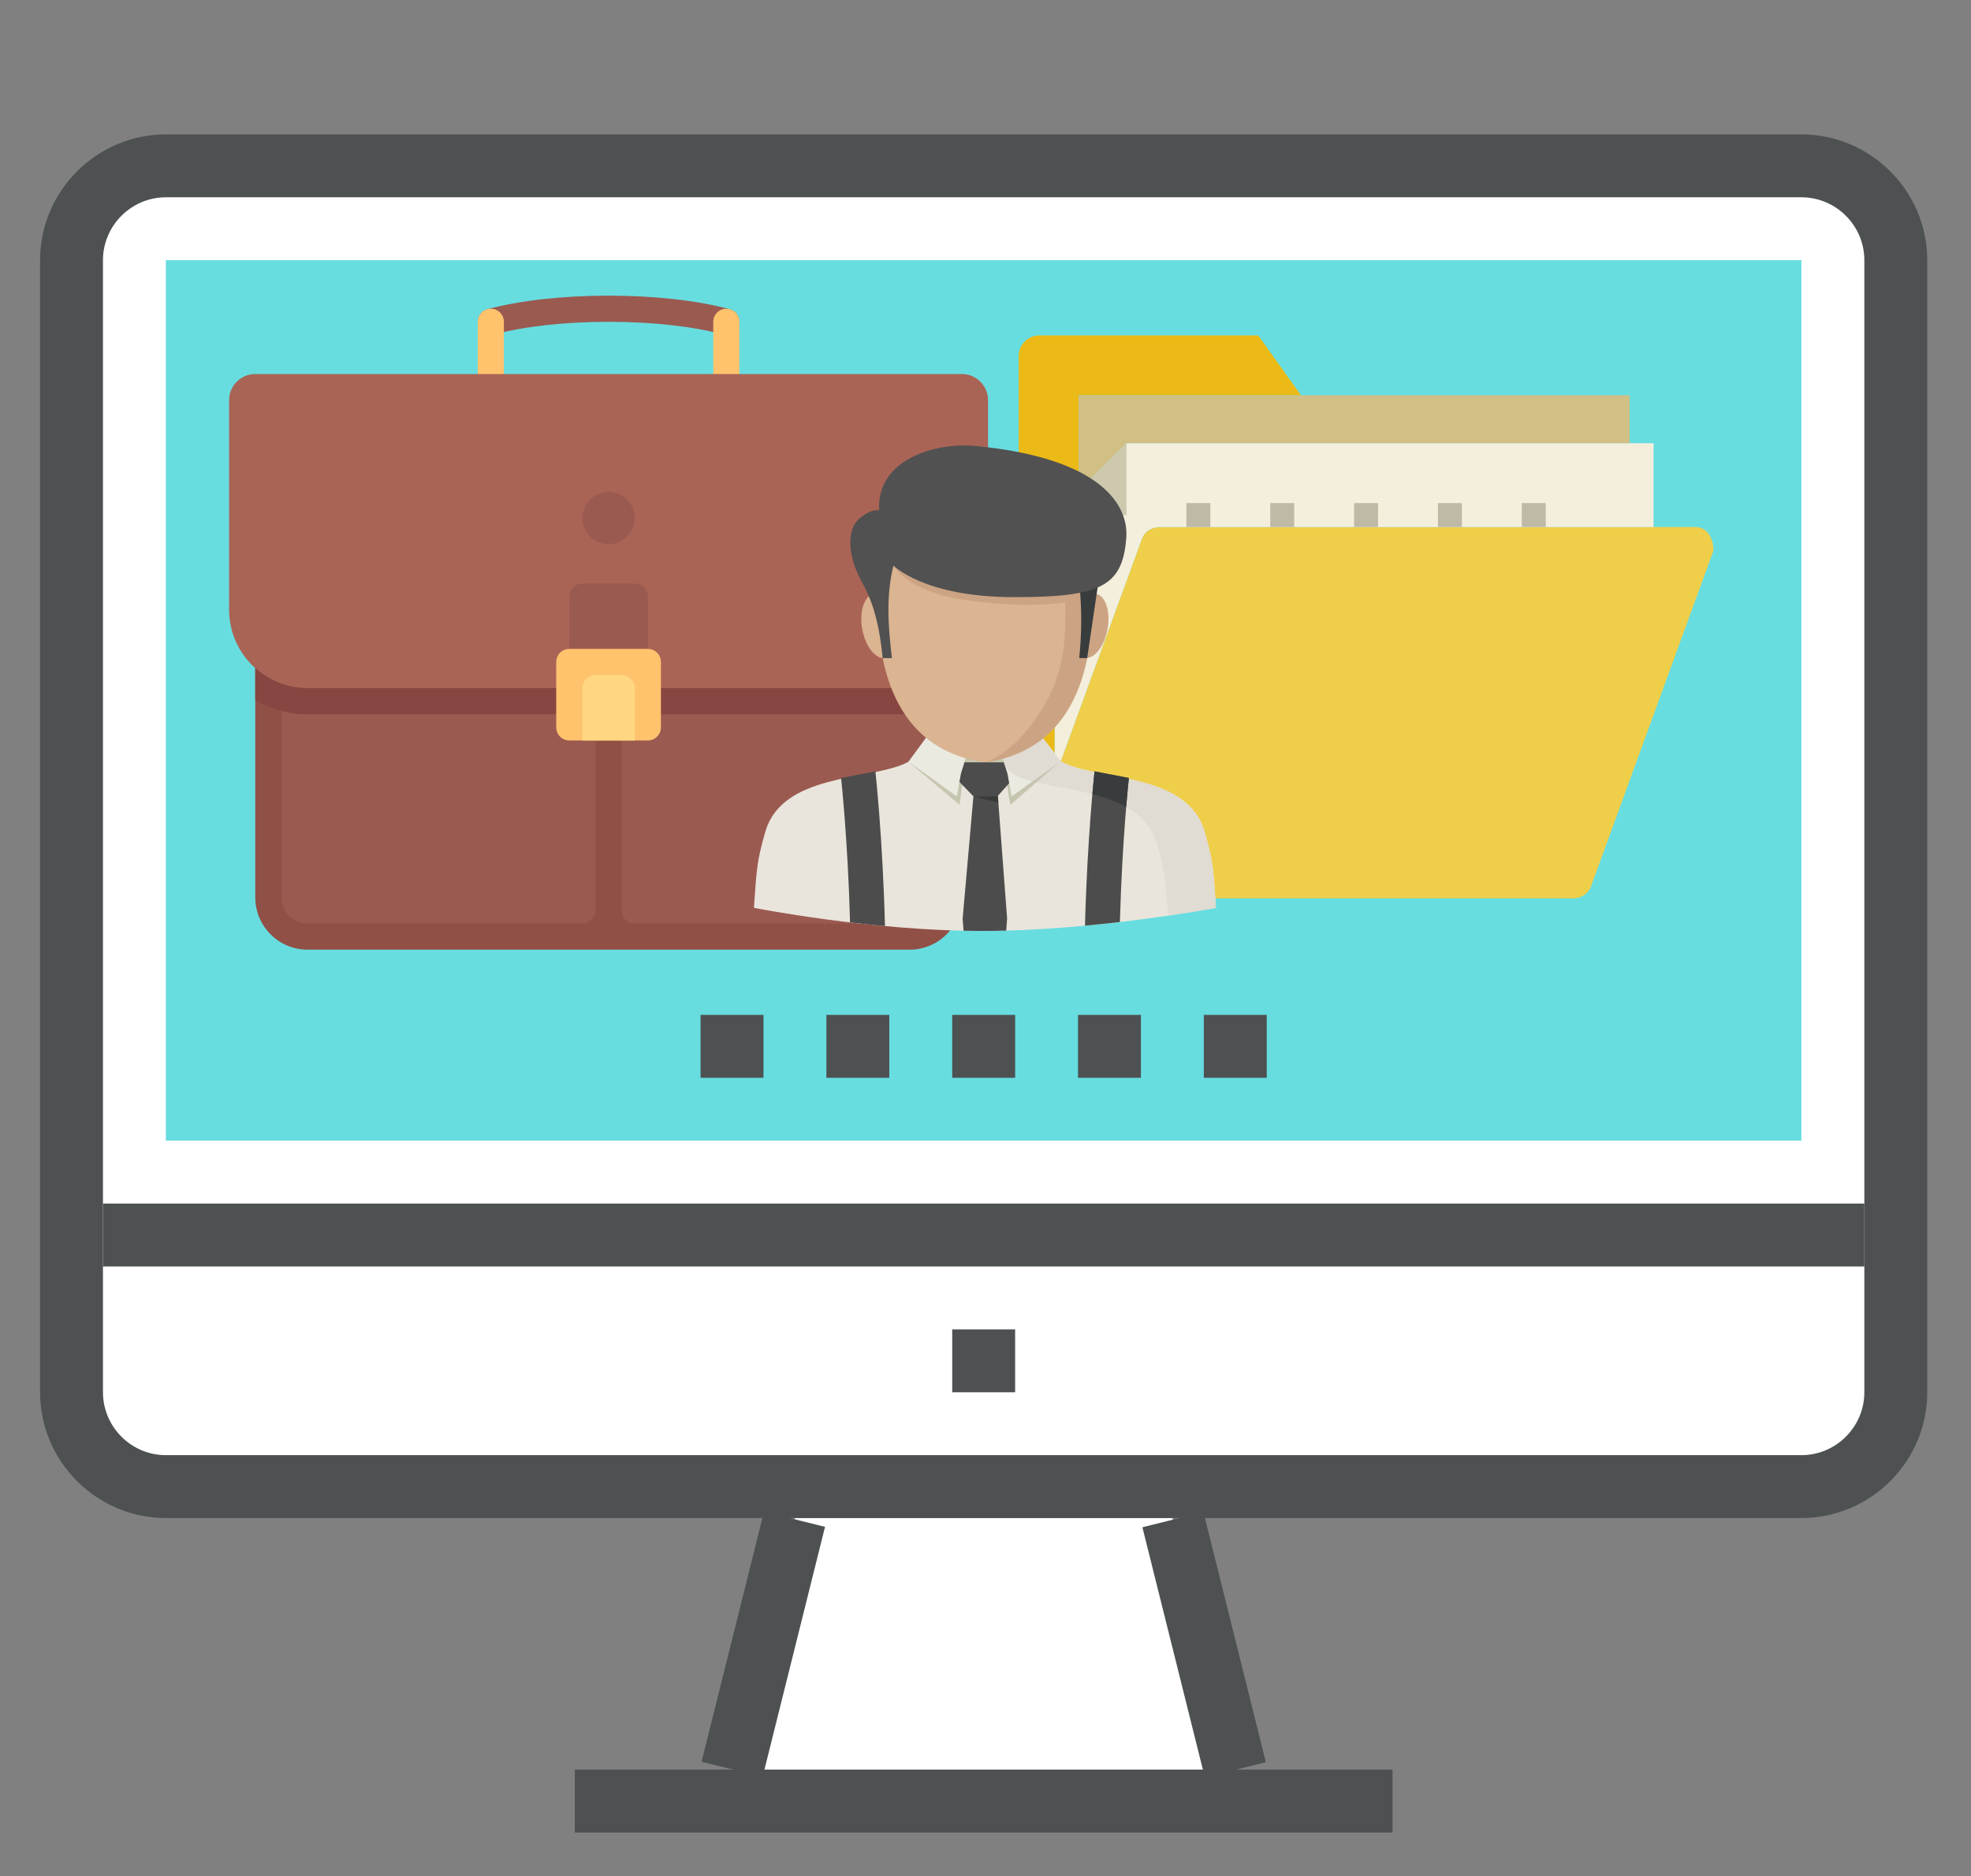 <?xml version="1.0" encoding="UTF-8" standalone="no" ?>
<!DOCTYPE svg PUBLIC "-//W3C//DTD SVG 1.1//EN" "http://www.w3.org/Graphics/SVG/1.1/DTD/svg11.dtd">
<svg xmlns="http://www.w3.org/2000/svg" xmlns:xlink="http://www.w3.org/1999/xlink" version="1.1" width="491.96" height="468.408" xml:space="preserve">
<rect width="100%" height="100%" fill="#808080" stroke="none"/>
<desc>Created with Fabric.js 1.6.0-rc.1</desc>
<defs></defs>
<g style="stroke: none; stroke-width: 1; stroke-dasharray: none; stroke-linecap: butt; stroke-linejoin: miter; stroke-miterlimit: 10; fill: none; fill-rule: nonzero; opacity: 1;" transform="translate(10 10) scale(0.92 0.92)" >
  <polygon points="324.27,469.33 187.73,469.33 204.8,401.07 307.2,401.07 " style="stroke: none; stroke-width: 1; stroke-dasharray: none; stroke-linecap: butt; stroke-linejoin: miter; stroke-miterlimit: 10; fill: #FFFFFF; fill-rule: nonzero; opacity: 1;" transform="  matrix(1 0 0 1 0 0) "/>
  <path d="M 503.467 59.733 c 0 -14.507 -11.093 -25.6 -25.6 -25.6 H 34.133 c -14.507 0 -25.6 11.093 -25.6 25.6 v 307.2 c 0 14.507 11.093 25.6 25.6 25.6 h 443.733 c 14.507 0 25.6 -11.093 25.6 -25.6 V 59.733 z" style="stroke: none; stroke-width: 1; stroke-dasharray: none; stroke-linecap: butt; stroke-linejoin: miter; stroke-miterlimit: 10; fill: #FFFFFF; fill-rule: nonzero; opacity: 1;" transform=" matrix(1 0 0 1 0 0) " stroke-linecap="round" />
  <path d="M 477.867 401.067 H 34.133 C 15.36 401.067 0 385.707 0 366.933 v -307.2 C 0 40.96 15.36 25.6 34.133 25.6 h 443.733 C 496.64 25.6 512 40.96 512 59.733 v 307.2 C 512 385.707 496.64 401.067 477.867 401.067 z M 34.133 42.667 c -9.387 0 -17.067 7.68 -17.067 17.067 v 307.2 c 0 9.387 7.68 17.067 17.067 17.067 h 443.733 c 9.387 0 17.067 -7.68 17.067 -17.067 v -307.2 c 0 -9.387 -7.68 -17.067 -17.067 -17.067 H 34.133 z" style="stroke: none; stroke-width: 1; stroke-dasharray: none; stroke-linecap: butt; stroke-linejoin: miter; stroke-miterlimit: 10; fill: #4D5152; fill-rule: nonzero; opacity: 1;" transform=" matrix(1 0 0 1 0 0) " stroke-linecap="round" />
  <rect x="280.73" y="426.64" rx="0" ry="0" width="69.97" height="17.07" style="stroke: none; stroke-width: 1; stroke-dasharray: none; stroke-linecap: butt; stroke-linejoin: miter; stroke-miterlimit: 10; fill: #4D5152; fill-rule: nonzero; opacity: 1;" transform=" matrix(-0.242 -0.97 0.97 -0.242 -29.903 846.995) "/>
  <rect x="187.72" y="400.21" rx="0" ry="0" width="17.07" height="69.97" style="stroke: none; stroke-width: 1; stroke-dasharray: none; stroke-linecap: butt; stroke-linejoin: miter; stroke-miterlimit: 10; fill: #4D5152; fill-rule: nonzero; opacity: 1;" transform=" matrix(-0.97 -0.242 0.242 -0.97 281.266 904.963) "/>
  <rect x="145.07" y="469.33" rx="0" ry="0" width="221.87" height="17.07" style="stroke: none; stroke-width: 1; stroke-dasharray: none; stroke-linecap: butt; stroke-linejoin: miter; stroke-miterlimit: 10; fill: #4D5152; fill-rule: nonzero; opacity: 1;" transform=" matrix(1 0 0 1 0 0) "/>
  <rect x="17.07" y="315.73" rx="0" ry="0" width="477.87" height="17.07" style="stroke: none; stroke-width: 1; stroke-dasharray: none; stroke-linecap: butt; stroke-linejoin: miter; stroke-miterlimit: 10; fill: #4D5152; fill-rule: nonzero; opacity: 1;" transform=" matrix(1 0 0 1 0 0) "/>
  <rect x="247.47" y="349.87" rx="0" ry="0" width="17.07" height="17.07" style="stroke: none; stroke-width: 1; stroke-dasharray: none; stroke-linecap: butt; stroke-linejoin: miter; stroke-miterlimit: 10; fill: #4D5152; fill-rule: nonzero; opacity: 1;" transform=" matrix(1 0 0 1 0 0) "/>
  <rect x="34.13" y="59.73" rx="0" ry="0" width="443.73" height="238.93" style="stroke: none; stroke-width: 1; stroke-dasharray: none; stroke-linecap: butt; stroke-linejoin: miter; stroke-miterlimit: 10; fill: #67DDE0; fill-rule: nonzero; opacity: 1;" transform=" matrix(1 0 0 1 0 0) "/>
  <rect x="247.47" y="264.53" rx="0" ry="0" width="17.07" height="17.07" style="stroke: none; stroke-width: 1; stroke-dasharray: none; stroke-linecap: butt; stroke-linejoin: miter; stroke-miterlimit: 10; fill: #4D5152; fill-rule: nonzero; opacity: 1;" transform=" matrix(1 0 0 1 0 0) "/>
  <rect x="281.6" y="264.53" rx="0" ry="0" width="17.07" height="17.07" style="stroke: none; stroke-width: 1; stroke-dasharray: none; stroke-linecap: butt; stroke-linejoin: miter; stroke-miterlimit: 10; fill: #4D5152; fill-rule: nonzero; opacity: 1;" transform=" matrix(1 0 0 1 0 0) "/>
  <rect x="315.73" y="264.53" rx="0" ry="0" width="17.07" height="17.07" style="stroke: none; stroke-width: 1; stroke-dasharray: none; stroke-linecap: butt; stroke-linejoin: miter; stroke-miterlimit: 10; fill: #4D5152; fill-rule: nonzero; opacity: 1;" transform=" matrix(1 0 0 1 0 0) "/>
  <rect x="213.33" y="264.53" rx="0" ry="0" width="17.07" height="17.07" style="stroke: none; stroke-width: 1; stroke-dasharray: none; stroke-linecap: butt; stroke-linejoin: miter; stroke-miterlimit: 10; fill: #4D5152; fill-rule: nonzero; opacity: 1;" transform=" matrix(1 0 0 1 0 0) "/>
  <rect x="179.2" y="264.53" rx="0" ry="0" width="17.07" height="17.07" style="stroke: none; stroke-width: 1; stroke-dasharray: none; stroke-linecap: butt; stroke-linejoin: miter; stroke-miterlimit: 10; fill: #4D5152; fill-rule: nonzero; opacity: 1;" transform=" matrix(1 0 0 1 0 0) "/>
</g>
<g style="stroke: none; stroke-width: 1; stroke-dasharray: none; stroke-linecap: butt; stroke-linejoin: miter; stroke-miterlimit: 10; fill: none; fill-rule: nonzero; opacity: 1;" transform="translate(57.18 60.73) scale(0.37 0.37)" >
  <path d="M 335.453 61.835 c -0.759 0 -1.53 -0.099 -2.302 -0.306 c -20.392 -5.495 -47.793 -8.524 -77.151 -8.524 s -56.758 3.028 -77.151 8.524 c -4.707 1.271 -9.551 -1.519 -10.819 -6.227 c -1.271 -4.707 1.517 -9.551 6.225 -10.822 c 21.849 -5.888 50.879 -9.131 81.746 -9.131 s 59.896 3.243 81.746 9.131 c 4.707 1.269 7.496 6.114 6.225 10.822 C 342.91 59.241 339.345 61.835 335.453 61.835 z" style="stroke: none; stroke-width: 1; stroke-dasharray: none; stroke-linecap: butt; stroke-linejoin: miter; stroke-miterlimit: 10; fill: #9B5A50; fill-rule: nonzero; opacity: 1;" transform=" matrix(1 0 0 1 0 0) " stroke-linecap="round" />
  <path d="M 176.552 44.178 L 176.552 44.178 c -4.875 0 -8.828 3.953 -8.828 8.828 v 44.138 h 17.655 V 53.005 C 185.379 48.13 181.427 44.178 176.552 44.178 z" style="stroke: none; stroke-width: 1; stroke-dasharray: none; stroke-linecap: butt; stroke-linejoin: miter; stroke-miterlimit: 10; fill: #FFC36E; fill-rule: nonzero; opacity: 1;" transform=" matrix(1 0 0 1 0 0) " stroke-linecap="round" />
  <path d="M 335.448 44.178 L 335.448 44.178 c -4.875 0 -8.828 3.953 -8.828 8.828 v 44.138 h 17.655 V 53.005 C 344.276 48.13 340.323 44.178 335.448 44.178 z" style="stroke: none; stroke-width: 1; stroke-dasharray: none; stroke-linecap: butt; stroke-linejoin: miter; stroke-miterlimit: 10; fill: #FFC36E; fill-rule: nonzero; opacity: 1;" transform=" matrix(1 0 0 1 0 0) " stroke-linecap="round" />
  <path d="M 459.034 476.65 H 52.966 c -19.501 0 -35.31 -15.809 -35.31 -35.31 V 273.695 h 476.69 V 441.34 C 494.345 460.841 478.536 476.65 459.034 476.65 z" style="stroke: none; stroke-width: 1; stroke-dasharray: none; stroke-linecap: butt; stroke-linejoin: miter; stroke-miterlimit: 10; fill: #915046; fill-rule: nonzero; opacity: 1;" transform=" matrix(1 0 0 1 0 0) " stroke-linecap="round" />
  <path d="M 247.172 256.04 H 35.31 v 185.3 c 0 9.751 7.904 17.655 17.655 17.655 h 185.379 c 4.875 0 8.828 -3.953 8.828 -8.828 V 256.04 z" style="stroke: none; stroke-width: 1; stroke-dasharray: none; stroke-linecap: butt; stroke-linejoin: miter; stroke-miterlimit: 10; fill: #9B5A50; fill-rule: nonzero; opacity: 1;" transform=" matrix(1 0 0 1 0 0) " stroke-linecap="round" />
  <path d="M 264.828 256.04 v 194.127 c 0 4.875 3.953 8.828 8.828 8.828 h 185.379 c 9.751 0 17.655 -7.904 17.655 -17.655 v -185.3 H 264.828 z" style="stroke: none; stroke-width: 1; stroke-dasharray: none; stroke-linecap: butt; stroke-linejoin: miter; stroke-miterlimit: 10; fill: #9B5A50; fill-rule: nonzero; opacity: 1;" transform=" matrix(1 0 0 1 0 0) " stroke-linecap="round" />
  <path d="M 459.034 300.178 H 52.966 C 23.713 300.178 0 276.465 0 247.212 V 105.891 c 0 -9.751 7.904 -17.655 17.655 -17.655 h 476.69 c 9.751 0 17.655 7.904 17.655 17.655 v 141.321 C 512 276.465 488.287 300.178 459.034 300.178 z" style="stroke: none; stroke-width: 1; stroke-dasharray: none; stroke-linecap: butt; stroke-linejoin: miter; stroke-miterlimit: 10; fill: #AA6455; fill-rule: nonzero; opacity: 1;" transform=" matrix(1 0 0 1 0 0) " stroke-linecap="round" />
  <path d="M 459.034 317.833 c 12.87 0 24.908 -3.517 35.31 -9.556 v -21.666 c -9.376 8.408 -21.726 13.566 -35.31 13.566 H 52.966 c -13.586 0 -25.935 -5.159 -35.31 -13.567 v 21.666 c 10.402 6.039 22.441 9.556 35.31 9.556 h 406.069 V 317.833 z" style="stroke: none; stroke-width: 1; stroke-dasharray: none; stroke-linecap: butt; stroke-linejoin: miter; stroke-miterlimit: 10; fill: #874641; fill-rule: nonzero; opacity: 1;" transform=" matrix(1 0 0 1 0 0) " stroke-linecap="round" />
  <path d="M 273.655 229.557 h -35.31 c -4.875 0 -8.828 3.953 -8.828 8.828 v 61.793 c 0 4.875 3.953 8.828 8.828 8.828 h 35.31 c 4.875 0 8.828 -3.953 8.828 -8.828 v -61.793 C 282.483 233.51 278.53 229.557 273.655 229.557 z" style="stroke: none; stroke-width: 1; stroke-dasharray: none; stroke-linecap: butt; stroke-linejoin: miter; stroke-miterlimit: 10; fill: #9B5A50; fill-rule: nonzero; opacity: 1;" transform=" matrix(1 0 0 1 0 0) " stroke-linecap="round" />
  <path d="M 282.483 335.488 h -52.966 c -4.875 0 -8.828 -3.953 -8.828 -8.828 v -44.138 c 0 -4.875 3.953 -8.828 8.828 -8.828 h 52.966 c 4.875 0 8.828 3.953 8.828 8.828 v 44.138 C 291.31 331.535 287.358 335.488 282.483 335.488 z" style="stroke: none; stroke-width: 1; stroke-dasharray: none; stroke-linecap: butt; stroke-linejoin: miter; stroke-miterlimit: 10; fill: #FFC36E; fill-rule: nonzero; opacity: 1;" transform=" matrix(1 0 0 1 0 0) " stroke-linecap="round" />
  <path d="M 273.655 335.488 h -35.31 v -35.31 c 0 -4.875 3.953 -8.828 8.828 -8.828 h 17.655 c 4.875 0 8.828 3.953 8.828 8.828 V 335.488 z" style="stroke: none; stroke-width: 1; stroke-dasharray: none; stroke-linecap: butt; stroke-linejoin: miter; stroke-miterlimit: 10; fill: #FFD782; fill-rule: nonzero; opacity: 1;" transform=" matrix(1 0 0 1 0 0) " stroke-linecap="round" />
  <circle cx="255.995" cy="185.425" r="17.655" style="stroke: none; stroke-width: 1; stroke-dasharray: none; stroke-linecap: butt; stroke-linejoin: miter; stroke-miterlimit: 10; fill: #9B5A50; fill-rule: nonzero; opacity: 1;" transform="  matrix(1 0 0 1 0 0) "/>
</g>
<g style="stroke: none; stroke-width: 1; stroke-dasharray: none; stroke-linecap: butt; stroke-linejoin: miter; stroke-miterlimit: 10; fill: none; fill-rule: nonzero; opacity: 1;" transform="translate(254.26 67.29) scale(2.99 2.99)" >
  <path d="M 46.324 52.5 H 1.565 c -1.03 0 -1.779 -0.978 -1.51 -1.973 l 10.166 -27.871 c 0.184 -0.682 0.803 -1.156 1.51 -1.156 H 56.49 c 1.03 0 1.51 0.984 1.51 1.973 L 47.834 51.344 C 47.65 52.026 47.031 52.5 46.324 52.5 z" style="stroke: none; stroke-width: 1; stroke-dasharray: none; stroke-linecap: butt; stroke-linejoin: miter; stroke-miterlimit: 10; fill: #EFCE4A; fill-rule: nonzero; opacity: 1;" transform=" matrix(1 0 0 1 0 0) " stroke-linecap="round" />
  <path d="M 10.221 22.656 c 0.184 -0.683 0.803 -1.156 1.51 -1.156 H 53 v -7 H 9 l -6 6 v 21.953 L 10.221 22.656 z" style="stroke: none; stroke-width: 1; stroke-dasharray: none; stroke-linecap: butt; stroke-linejoin: miter; stroke-miterlimit: 10; fill: #F4EFDC; fill-rule: nonzero; opacity: 1;" transform=" matrix(1 0 0 1 0 0) " stroke-linecap="round" />
  <path d="M 23.571 10.5 L 20 5.5 H 1.732 C 0.776 5.5 0 6.275 0 7.232 V 49.96 c 0.069 0.002 0.138 0.006 0.205 0.01 L 3 42.349 V 20.5 l 2 -2 v -8 H 23.571 z" style="stroke: none; stroke-width: 1; stroke-dasharray: none; stroke-linecap: butt; stroke-linejoin: miter; stroke-miterlimit: 10; fill: #EBBA16; fill-rule: nonzero; opacity: 1;" transform=" matrix(1 0 0 1 0 0) " stroke-linecap="round" />
  <polygon points="5,10.5 5,18.5 9,14.5 51,14.5 51,10.5 " style="stroke: none; stroke-width: 1; stroke-dasharray: none; stroke-linecap: butt; stroke-linejoin: miter; stroke-miterlimit: 10; fill: #D1BF86; fill-rule: nonzero; opacity: 1;" transform="  matrix(1 0 0 1 0 0) "/>
  <rect x="28" y="19.5" rx="0" ry="0" width="2" height="2" style="stroke: none; stroke-width: 1; stroke-dasharray: none; stroke-linecap: butt; stroke-linejoin: miter; stroke-miterlimit: 10; fill: #BFBAA5; fill-rule: nonzero; opacity: 1;" transform=" matrix(1 0 0 1 0 0) "/>
  <rect x="35" y="19.5" rx="0" ry="0" width="2" height="2" style="stroke: none; stroke-width: 1; stroke-dasharray: none; stroke-linecap: butt; stroke-linejoin: miter; stroke-miterlimit: 10; fill: #BFBAA5; fill-rule: nonzero; opacity: 1;" transform=" matrix(1 0 0 1 0 0) "/>
  <rect x="42" y="19.5" rx="0" ry="0" width="2" height="2" style="stroke: none; stroke-width: 1; stroke-dasharray: none; stroke-linecap: butt; stroke-linejoin: miter; stroke-miterlimit: 10; fill: #BFBAA5; fill-rule: nonzero; opacity: 1;" transform=" matrix(1 0 0 1 0 0) "/>
  <rect x="14" y="19.5" rx="0" ry="0" width="2" height="2" style="stroke: none; stroke-width: 1; stroke-dasharray: none; stroke-linecap: butt; stroke-linejoin: miter; stroke-miterlimit: 10; fill: #BFBAA5; fill-rule: nonzero; opacity: 1;" transform=" matrix(1 0 0 1 0 0) "/>
  <rect x="21" y="19.5" rx="0" ry="0" width="2" height="2" style="stroke: none; stroke-width: 1; stroke-dasharray: none; stroke-linecap: butt; stroke-linejoin: miter; stroke-miterlimit: 10; fill: #BFBAA5; fill-rule: nonzero; opacity: 1;" transform=" matrix(1 0 0 1 0 0) "/>
  <polygon points="9,20.5 9,14.5 3,20.5 " style="stroke: none; stroke-width: 1; stroke-dasharray: none; stroke-linecap: butt; stroke-linejoin: miter; stroke-miterlimit: 10; fill: #CEC9AE; fill-rule: nonzero; opacity: 1;" transform="  matrix(1 0 0 1 0 0) "/>
</g>
<g style="stroke: none; stroke-width: 1; stroke-dasharray: none; stroke-linecap: butt; stroke-linejoin: miter; stroke-miterlimit: 10; fill: none; fill-rule: nonzero; opacity: 1;" transform="translate(185.25 111.21) scale(0.38 0.38)" >
  <path d="M 303.673 253.517 c -11.151 -37.754 -67.121 -33.566 -91.279 -44.408 c -24.157 -10.842 -20.386 -47.219 -23.449 -53.548 h -58.932 c -3.058 6.329 0.714 42.711 -23.449 53.548 c -24.157 10.842 -80.133 6.655 -91.279 44.408 c -6.149 20.824 -5.857 27.193 -7.554 50.26 c 0 0 76.8 15.187 150.014 15.187 s 153.488 -15.187 153.488 -15.187 C 309.53 280.704 309.822 274.342 303.673 253.517 z" style="stroke: none; stroke-width: 1; stroke-dasharray: none; stroke-linecap: butt; stroke-linejoin: miter; stroke-miterlimit: 10; fill: #EAE5DC; fill-rule: nonzero; opacity: 1;" transform=" matrix(1 0 0 1 0 0) " stroke-linecap="round" />
  <path d="M 303.673 253.517 c -11.151 -37.754 -67.121 -33.566 -91.279 -44.408 c -24.157 -10.842 -20.386 -47.219 -23.449 -53.548 h -31.206 c 0 0 -0.719 51.024 23.438 61.866 s 80.133 6.655 91.279 44.408 c 5.857 19.83 5.868 26.552 7.324 47.073 c 19.234 -2.816 31.442 -5.126 31.442 -5.126 C 309.53 280.704 309.822 274.342 303.673 253.517 z" style="stroke: none; stroke-width: 1; stroke-dasharray: none; stroke-linecap: butt; stroke-linejoin: miter; stroke-miterlimit: 10; fill: #E0DBD3; fill-rule: nonzero; opacity: 1;" transform=" matrix(1 0 0 1 0 0) " stroke-linecap="round" />
  <path d="M 253.987 218.467 l -22.544 -4.345 c 0 0 -4.794 43.374 -6.278 101.373 c 7.953 -0.748 15.637 -1.568 22.932 -2.422 C 249.592 258.188 253.987 218.467 253.987 218.467 z" style="stroke: none; stroke-width: 1; stroke-dasharray: none; stroke-linecap: butt; stroke-linejoin: miter; stroke-miterlimit: 10; fill: #4C4C4C; fill-rule: nonzero; opacity: 1;" transform=" matrix(1 0 0 1 0 0) " stroke-linecap="round" />
  <path d="M 64.954 218.467 c 0 0 4.407 39.845 5.896 94.859 c 7.284 0.86 14.968 1.681 22.932 2.422 c -1.473 -58.128 -6.284 -101.626 -6.284 -101.626 L 64.954 218.467 z" style="stroke: none; stroke-width: 1; stroke-dasharray: none; stroke-linecap: butt; stroke-linejoin: miter; stroke-miterlimit: 10; fill: #4C4C4C; fill-rule: nonzero; opacity: 1;" transform=" matrix(1 0 0 1 0 0) " stroke-linecap="round" />
  <path d="M 230.009 229.084 c 7.891 2.063 15.541 4.693 22.207 8.453 c 1.006 -12.112 1.776 -19.071 1.776 -19.071 l -22.544 -4.345 C 231.443 214.122 230.847 219.535 230.009 229.084 z" style="stroke: none; stroke-width: 1; stroke-dasharray: none; stroke-linecap: butt; stroke-linejoin: miter; stroke-miterlimit: 10; fill: #393C3D; fill-rule: nonzero; opacity: 1;" transform=" matrix(1 0 0 1 0 0) " stroke-linecap="round" />
  <path d="M 201.878 201.105 c -12.5 -14.951 -10.421 -40.356 -12.927 -45.549 h -58.938 c -2.512 5.193 -0.427 30.599 -12.927 45.549 c 7.655 9.611 23.764 16.232 42.396 16.232 S 194.223 210.716 201.878 201.105 z" style="stroke: none; stroke-width: 1; stroke-dasharray: none; stroke-linecap: butt; stroke-linejoin: miter; stroke-miterlimit: 10; fill: #DBB491; fill-rule: nonzero; opacity: 1;" transform=" matrix(1 0 0 1 0 0) " stroke-linecap="round" />
  <polygon points="209.16,207.41 176.11,236.12 171.17,205.75 " style="stroke: none; stroke-width: 1; stroke-dasharray: none; stroke-linecap: butt; stroke-linejoin: miter; stroke-miterlimit: 10; fill: #C6C5AF; fill-rule: nonzero; opacity: 1;" transform="  matrix(1 0 0 1 0 0) "/>
  <polygon points="109.23,207.74 142.82,236.12 146.8,205.52 " style="stroke: none; stroke-width: 1; stroke-dasharray: none; stroke-linecap: butt; stroke-linejoin: miter; stroke-miterlimit: 10; fill: #C6C5AF; fill-rule: nonzero; opacity: 1;" transform="  matrix(1 0 0 1 0 0) "/>
  <polygon points="172,205.52 146.8,205.52 144.88,211.7 173.96,211.87 " style="stroke: none; stroke-width: 1; stroke-dasharray: none; stroke-linecap: butt; stroke-linejoin: miter; stroke-miterlimit: 10; fill: #C6C5AF; fill-rule: nonzero; opacity: 1;" transform="  matrix(1 0 0 1 0 0) "/>
  <polygon points="146.8,205.52 144.88,211.7 145.99,212.42 " style="stroke: none; stroke-width: 1; stroke-dasharray: none; stroke-linecap: butt; stroke-linejoin: miter; stroke-miterlimit: 10; fill: #AAA88F; fill-rule: nonzero; opacity: 1;" transform="  matrix(1 0 0 1 0 0) "/>
  <polygon points="173.96,211.87 171.17,205.75 172.33,212.86 " style="stroke: none; stroke-width: 1; stroke-dasharray: none; stroke-linecap: butt; stroke-linejoin: miter; stroke-miterlimit: 10; fill: #AAA88F; fill-rule: nonzero; opacity: 1;" transform="  matrix(1 0 0 1 0 0) "/>
  <path d="M 173.432 318.739 l 0.579 -7.987 l -6.081 -80.51 h -16.024 l -7.099 80.515 l 0.585 8.066 c 4.12 0.084 8.24 0.141 12.354 0.141 C 162.95 318.964 168.188 318.879 173.432 318.739 z" style="stroke: none; stroke-width: 1; stroke-dasharray: none; stroke-linecap: butt; stroke-linejoin: miter; stroke-miterlimit: 10; fill: #4C4C4C; fill-rule: nonzero; opacity: 1;" transform=" matrix(1 0 0 1 0 0) " stroke-linecap="round" />
  <polygon points="151.97,230.6 167.93,230.24 168.26,234.73 " style="stroke: none; stroke-width: 1; stroke-dasharray: none; stroke-linecap: butt; stroke-linejoin: miter; stroke-miterlimit: 10; fill: #3A3A38; fill-rule: nonzero; opacity: 1;" transform="  matrix(1 0 0 1 0 0) "/>
  <polygon points="140.54,208.18 178.25,208.16 176.11,221.03 167.59,230.6 151.97,230.6 142.69,221.03 " style="stroke: none; stroke-width: 1; stroke-dasharray: none; stroke-linecap: butt; stroke-linejoin: miter; stroke-miterlimit: 10; fill: #4C4C4C; fill-rule: nonzero; opacity: 1;" transform="  matrix(1 0 0 1 0 0) "/>
  <path d="M 146.796 205.517 l -25.72 -13.984 c 0 0 -3.389 4.817 -11.843 16.21 l 31.723 22.853 l 2.704 -14.923 L 146.796 205.517 z" style="stroke: none; stroke-width: 1; stroke-dasharray: none; stroke-linecap: butt; stroke-linejoin: miter; stroke-miterlimit: 10; fill: #EAEAE1; fill-rule: nonzero; opacity: 1;" transform=" matrix(1 0 0 1 0 0) " stroke-linecap="round" />
  <path d="M 171.122 205.517 l 25.72 -13.984 c 0 0 3.861 4.48 12.315 15.873 l -32.195 23.191 l -2.704 -14.923 L 171.122 205.517 z" style="stroke: none; stroke-width: 1; stroke-dasharray: none; stroke-linecap: butt; stroke-linejoin: miter; stroke-miterlimit: 10; fill: #EAEAE1; fill-rule: nonzero; opacity: 1;" transform=" matrix(1 0 0 1 0 0) " stroke-linecap="round" />
  <path d="M 196.842 191.533 l -25.72 13.984 l 1.776 5.772 c 2.372 2.602 5.109 4.716 8.279 6.138 c 2.799 1.253 6.02 2.31 9.555 3.249 l 18.419 -13.265 C 200.703 196.013 196.842 191.533 196.842 191.533 z" style="stroke: none; stroke-width: 1; stroke-dasharray: none; stroke-linecap: butt; stroke-linejoin: miter; stroke-miterlimit: 10; fill: #E0DBD3; fill-rule: nonzero; opacity: 1;" transform=" matrix(1 0 0 1 0 0) " stroke-linecap="round" />
  <ellipse cx="228.526" cy="118.559" rx="21.386" ry="11.629" style="stroke: none; stroke-width: 1; stroke-dasharray: none; stroke-linecap: butt; stroke-linejoin: miter; stroke-miterlimit: 10; fill: #CCA483; fill-rule: nonzero; opacity: 1;" transform=" matrix(-0.177 0.984 -0.984 -0.177 385.654 -85.373) "/>
  <ellipse cx="90.259" cy="118.566" rx="11.629" ry="21.386" style="stroke: none; stroke-width: 1; stroke-dasharray: none; stroke-linecap: butt; stroke-linejoin: miter; stroke-miterlimit: 10; fill: #DBB491; fill-rule: nonzero; opacity: 1;" transform=" matrix(-0.984 0.177 -0.177 -0.984 200.089 219.278) "/>
  <path d="M 223.641 47.364 H 159.42 H 95.233 c 0 0 -35.989 146.614 64.187 160.806 C 259.636 193.978 223.641 47.364 223.641 47.364 z" style="stroke: none; stroke-width: 1; stroke-dasharray: none; stroke-linecap: butt; stroke-linejoin: miter; stroke-miterlimit: 10; fill: #DBB491; fill-rule: nonzero; opacity: 1;" transform=" matrix(1 0 0 1 0 0) " stroke-linecap="round" />
  <path d="M 159.42 208.17 c 100.216 -14.192 64.221 -160.806 64.221 -160.806 h -15.024 c 4.114 61.242 9.808 93.774 -13.815 129.24 C 176.085 204.708 159.42 208.17 159.42 208.17 z" style="stroke: none; stroke-width: 1; stroke-dasharray: none; stroke-linecap: butt; stroke-linejoin: miter; stroke-miterlimit: 10; fill: #CCA483; fill-rule: nonzero; opacity: 1;" transform=" matrix(1 0 0 1 0 0) " stroke-linecap="round" />
  <path d="M 192.666 55.233 L 99.369 78.941 c 0 0 8.335 17.042 48.112 22.724 c 53.053 7.577 78.031 -1.523 78.031 -1.523 L 192.666 55.233 z" style="stroke: none; stroke-width: 1; stroke-dasharray: none; stroke-linecap: butt; stroke-linejoin: miter; stroke-miterlimit: 10; fill: #CCA483; fill-rule: nonzero; opacity: 1;" transform=" matrix(1 0 0 1 0 0) " stroke-linecap="round" />
  <path d="M 233.893 90.3 l -7.273 49.366 h -5.227 c 1.557 -15.507 1.754 -31.037 0.275 -46.595 L 233.893 90.3 z" style="stroke: none; stroke-width: 1; stroke-dasharray: none; stroke-linecap: butt; stroke-linejoin: miter; stroke-miterlimit: 10; fill: #393C3D; fill-rule: nonzero; opacity: 1;" transform=" matrix(1 0 0 1 0 0) " stroke-linecap="round" />
  <path d="M 153.406 0.354 C 125.584 -2.316 87.937 9.97 89.949 42.75 c 0 0 -4.474 -1.894 -13.22 5.48 c -7.127 6.008 -8.577 22.106 1.489 40.749 c 4.339 8.032 11.196 20.583 14.04 50.726 h 6.087 c -2.49 -21.15 -3.946 -41.165 1.029 -60.77 c 0 0 20.026 20.521 78.194 20.712 s 72.197 -7.127 74.715 -38.771 C 253.993 39.361 236.012 8.29 153.406 0.354 z" style="stroke: none; stroke-width: 1; stroke-dasharray: none; stroke-linecap: butt; stroke-linejoin: miter; stroke-miterlimit: 10; fill: #515151; fill-rule: nonzero; opacity: 1;" transform=" matrix(1 0 0 1 0 0) " stroke-linecap="round" />
</g>
</svg>